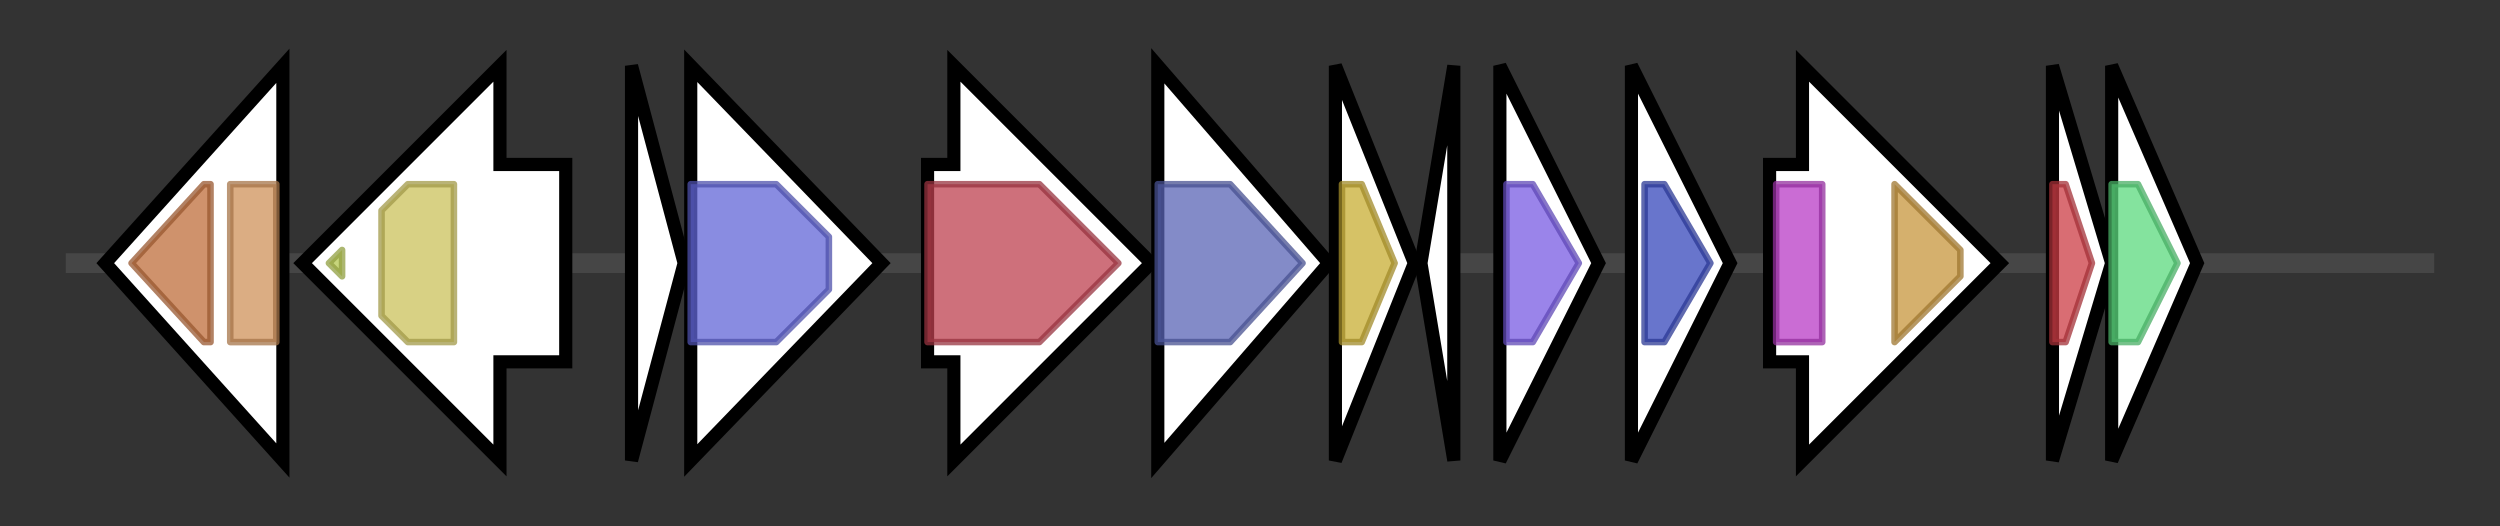 <svg version="1.1" baseProfile="full" xmlns="http://www.w3.org/2000/svg" width="380.033" height="80">
	<rect width="100%" height="100%" fill="#333333" stroke="none"/>
	<g>
		<line x1="10" y1="40.0" x2="370.033" y2="40.0" style="stroke:rgb(70,70,70); stroke-width:3 "/>
		<g>
			<title> (ctg2_145)</title>
			<polygon class=" (ctg2_145)" points="16,40 43,10 43,70" fill="rgb(255,255,255)" fill-opacity="1.0" stroke="rgb(0,0,0)" stroke-width="2"  />
			<g>
				<title>MLTR_LBD (PF17765)
"MmyB-like transcription regulator ligand binding domain"</title>
				<polygon class="PF17765" points="20,40 31,28 32,28 32,52 31,52" stroke-linejoin="round" width="15" height="24" fill="rgb(190,109,59)" stroke="rgb(152,87,47)" stroke-width="1" opacity="0.75" />
			</g>
			<g>
				<title>HTH_31 (PF13560)
"Helix-turn-helix domain"</title>
				<rect class="PF13560" x="35" y="28" stroke-linejoin="round" width="7" height="24" fill="rgb(207,145,90)" stroke="rgb(165,116,72)" stroke-width="1" opacity="0.75" />
			</g>
		</g>
		<g>
			<title> (ctg2_146)</title>
			<polygon class=" (ctg2_146)" points="86,25 76,25 76,10 46,40 76,70 76,55 86,55" fill="rgb(255,255,255)" fill-opacity="1.0" stroke="rgb(0,0,0)" stroke-width="2"  />
			<g>
				<title>HTH_30 (PF13556)
"PucR C-terminal helix-turn-helix domain"</title>
				<polygon class="PF13556" points="50,40 52,38 52,42" stroke-linejoin="round" width="5" height="24" fill="rgb(180,199,81)" stroke="rgb(144,159,64)" stroke-width="1" opacity="0.75" />
			</g>
			<g>
				<title>GGDEF_2 (PF17853)
"GGDEF-like domain"</title>
				<polygon class="PF17853" points="58,32 62,28 69,28 69,52 62,52 58,48" stroke-linejoin="round" width="11" height="24" fill="rgb(202,193,91)" stroke="rgb(161,154,72)" stroke-width="1" opacity="0.75" />
			</g>
		</g>
		<g>
			<title> (ctg2_147)</title>
			<polygon class=" (ctg2_147)" points="96,10 104,40 96,70" fill="rgb(255,255,255)" fill-opacity="1.0" stroke="rgb(0,0,0)" stroke-width="2"  />
		</g>
		<g>
			<title> (ctg2_148)</title>
			<polygon class=" (ctg2_148)" points="105,10 134,40 105,70" fill="rgb(255,255,255)" fill-opacity="1.0" stroke="rgb(0,0,0)" stroke-width="2"  />
			<g>
				<title>Epimerase (PF01370)
"NAD dependent epimerase/dehydratase family"</title>
				<polygon class="PF01370" points="105,28 118,28 126,36 126,44 118,52 105,52" stroke-linejoin="round" width="21" height="24" fill="rgb(98,102,214)" stroke="rgb(78,81,171)" stroke-width="1" opacity="0.75" />
			</g>
		</g>
		<g>
			<title> (ctg2_149)</title>
			<polygon class=" (ctg2_149)" points="141,25 145,25 145,10 175,40 145,70 145,55 141,55" fill="rgb(255,255,255)" fill-opacity="1.0" stroke="rgb(0,0,0)" stroke-width="2"  />
			<g>
				<title>Dyp_perox (PF04261)
"Dyp-type peroxidase family"</title>
				<polygon class="PF04261" points="141,28 158,28 170,40 170,40 158,52 141,52" stroke-linejoin="round" width="29" height="24" fill="rgb(189,65,79)" stroke="rgb(151,51,63)" stroke-width="1" opacity="0.75" />
			</g>
		</g>
		<g>
			<title> (ctg2_150)</title>
			<polygon class=" (ctg2_150)" points="176,10 202,40 176,70" fill="rgb(255,255,255)" fill-opacity="1.0" stroke="rgb(0,0,0)" stroke-width="2"  />
			<g>
				<title>Linocin_M18 (PF04454)
"Encapsulating protein for peroxidase"</title>
				<polygon class="PF04454" points="176,28 187,28 198,40 187,52 176,52" stroke-linejoin="round" width="25" height="24" fill="rgb(89,100,181)" stroke="rgb(71,80,144)" stroke-width="1" opacity="0.75" />
			</g>
		</g>
		<g>
			<title> (ctg2_151)</title>
			<polygon class=" (ctg2_151)" points="203,10 215,40 203,70" fill="rgb(255,255,255)" fill-opacity="1.0" stroke="rgb(0,0,0)" stroke-width="2"  />
			<g>
				<title>DUF488 (PF04343)
"Protein of unknown function, DUF488"</title>
				<polygon class="PF04343" points="204,28 207,28 212,40 207,52 204,52" stroke-linejoin="round" width="11" height="24" fill="rgb(200,173,51)" stroke="rgb(160,138,40)" stroke-width="1" opacity="0.75" />
			</g>
		</g>
		<g>
			<title> (ctg2_152)</title>
			<polygon class=" (ctg2_152)" points="216,40 221,10 221,70" fill="rgb(255,255,255)" fill-opacity="1.0" stroke="rgb(0,0,0)" stroke-width="2"  />
		</g>
		<g>
			<title> (ctg2_153)</title>
			<polygon class=" (ctg2_153)" points="228,10 243,40 228,70" fill="rgb(255,255,255)" fill-opacity="1.0" stroke="rgb(0,0,0)" stroke-width="2"  />
			<g>
				<title>Hemerythrin (PF01814)
"Hemerythrin HHE cation binding domain"</title>
				<polygon class="PF01814" points="229,28 233,28 240,40 233,52 229,52" stroke-linejoin="round" width="12" height="24" fill="rgb(120,91,227)" stroke="rgb(95,72,181)" stroke-width="1" opacity="0.75" />
			</g>
		</g>
		<g>
			<title> (ctg2_154)</title>
			<polygon class=" (ctg2_154)" points="248,10 263,40 248,70" fill="rgb(255,255,255)" fill-opacity="1.0" stroke="rgb(0,0,0)" stroke-width="2"  />
			<g>
				<title>YCII (PF03795)
"YCII-related domain"</title>
				<polygon class="PF03795" points="250,28 253,28 260,40 253,52 250,52" stroke-linejoin="round" width="11" height="24" fill="rgb(54,71,186)" stroke="rgb(43,56,148)" stroke-width="1" opacity="0.75" />
			</g>
		</g>
		<g>
			<title> (ctg2_155)</title>
			<polygon class=" (ctg2_155)" points="269,25 274,25 274,10 304,40 274,70 274,55 269,55" fill="rgb(255,255,255)" fill-opacity="1.0" stroke="rgb(0,0,0)" stroke-width="2"  />
			<g>
				<title>Sigma70_r2 (PF04542)
"Sigma-70 region 2"</title>
				<rect class="PF04542" x="270" y="28" stroke-linejoin="round" width="7" height="24" fill="rgb(184,59,197)" stroke="rgb(147,47,157)" stroke-width="1" opacity="0.75" />
			</g>
			<g>
				<title>DUF6596 (PF20239)
"Family of unknown function (DUF6596)"</title>
				<polygon class="PF20239" points="288,28 288,28 298,38 298,42 288,52 288,52" stroke-linejoin="round" width="10" height="24" fill="rgb(199,149,60)" stroke="rgb(159,119,48)" stroke-width="1" opacity="0.75" />
			</g>
		</g>
		<g>
			<title> (ctg2_156)</title>
			<polygon class=" (ctg2_156)" points="312,10 321,40 312,70" fill="rgb(255,255,255)" fill-opacity="1.0" stroke="rgb(0,0,0)" stroke-width="2"  />
			<g>
				<title>PhdYeFM_antitox (PF02604)
"Antitoxin Phd_YefM, type II toxin-antitoxin system"</title>
				<polygon class="PF02604" points="312,28 314,28 318,40 314,52 312,52" stroke-linejoin="round" width="8" height="24" fill="rgb(204,60,69)" stroke="rgb(163,48,55)" stroke-width="1" opacity="0.75" />
			</g>
		</g>
		<g>
			<title> (ctg2_157)</title>
			<polygon class=" (ctg2_157)" points="321,10 334,40 321,70" fill="rgb(255,255,255)" fill-opacity="1.0" stroke="rgb(0,0,0)" stroke-width="2"  />
			<g>
				<title>PIN (PF01850)
"PIN domain"</title>
				<polygon class="PF01850" points="321,28 325,28 331,40 325,52 321,52" stroke-linejoin="round" width="12" height="24" fill="rgb(91,217,126)" stroke="rgb(72,173,100)" stroke-width="1" opacity="0.75" />
			</g>
		</g>
	</g>
</svg>
